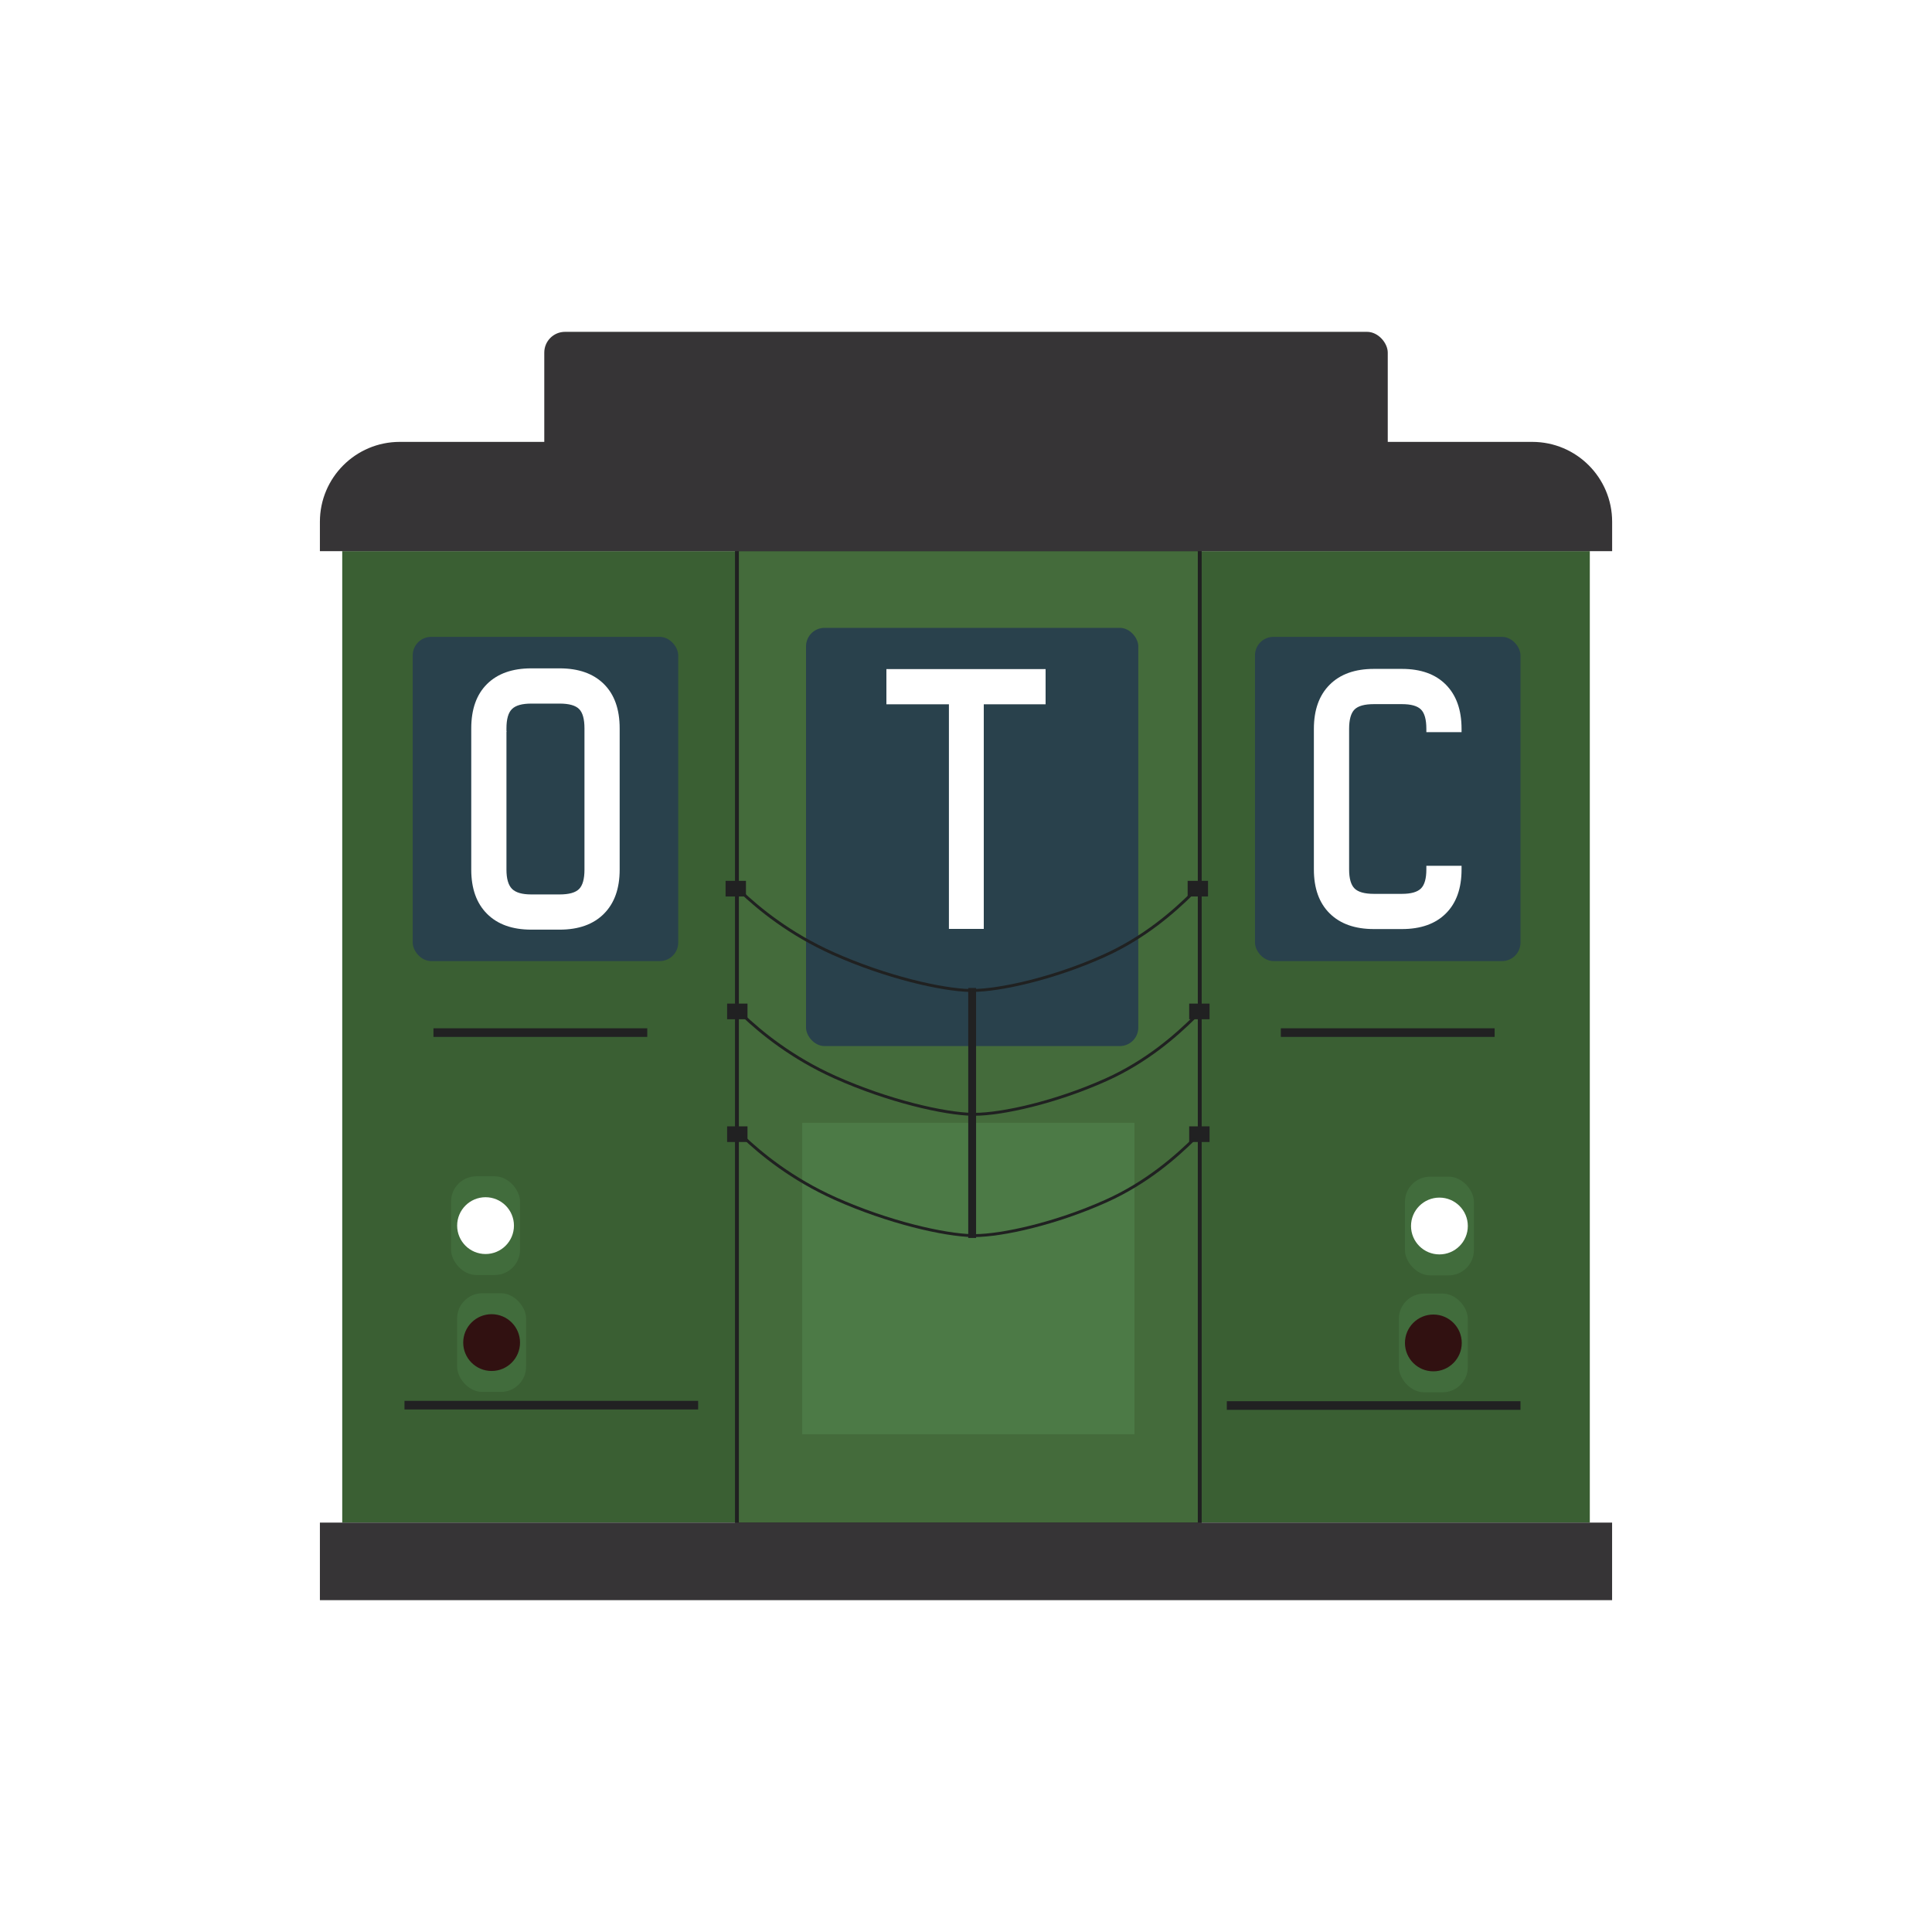 <?xml version="1.0" encoding="UTF-8"?>
<svg id="Layer_1" data-name="Layer 1" xmlns="http://www.w3.org/2000/svg" xmlns:xlink="http://www.w3.org/1999/xlink" viewBox="0 0 500 500">
  <defs>
    <filter id="drop-shadow-1" filterUnits="userSpaceOnUse">
      <feOffset dx="0" dy="0"/>
      <feGaussianBlur result="blur" stdDeviation="10"/>
      <feFlood flood-color="#231f20" flood-opacity=".78"/>
      <feComposite in2="blur" operator="in"/>
      <feComposite in="SourceGraphic"/>
    </filter>
    <filter id="drop-shadow-2" filterUnits="userSpaceOnUse">
      <feOffset dx="0" dy="0"/>
      <feGaussianBlur result="blur-2" stdDeviation="3"/>
      <feFlood flood-color="#231f20" flood-opacity=".59"/>
      <feComposite in2="blur-2" operator="in"/>
      <feComposite in="SourceGraphic"/>
    </filter>
    <filter id="drop-shadow-3" filterUnits="userSpaceOnUse">
      <feOffset dx="0" dy="0"/>
      <feGaussianBlur result="blur-3" stdDeviation="3"/>
      <feFlood flood-color="#231f20" flood-opacity=".59"/>
      <feComposite in2="blur-3" operator="in"/>
      <feComposite in="SourceGraphic"/>
    </filter>
    <filter id="drop-shadow-4" filterUnits="userSpaceOnUse">
      <feOffset dx="0" dy="0"/>
      <feGaussianBlur result="blur-4" stdDeviation="3"/>
      <feFlood flood-color="#231f20" flood-opacity=".59"/>
      <feComposite in2="blur-4" operator="in"/>
      <feComposite in="SourceGraphic"/>
    </filter>
    <filter id="drop-shadow-5" filterUnits="userSpaceOnUse">
      <feOffset dx="0" dy="0"/>
      <feGaussianBlur result="blur-5" stdDeviation="3"/>
      <feFlood flood-color="#231f20" flood-opacity=".59"/>
      <feComposite in2="blur-5" operator="in"/>
      <feComposite in="SourceGraphic"/>
    </filter>
    <filter id="outer-glow-6" filterUnits="userSpaceOnUse">
      <feOffset dx="0" dy="0"/>
      <feGaussianBlur result="blur-6" stdDeviation="2"/>
      <feFlood flood-color="#fff" flood-opacity="1"/>
      <feComposite in2="blur-6" operator="in"/>
      <feComposite in="SourceGraphic"/>
    </filter>
    <filter id="drop-shadow-7" filterUnits="userSpaceOnUse">
      <feOffset dx="0" dy="0"/>
      <feGaussianBlur result="blur-7" stdDeviation="3"/>
      <feFlood flood-color="#231f20" flood-opacity=".59"/>
      <feComposite in2="blur-7" operator="in"/>
      <feComposite in="SourceGraphic"/>
    </filter>
    <filter id="drop-shadow-8" filterUnits="userSpaceOnUse">
      <feOffset dx="0" dy="0"/>
      <feGaussianBlur result="blur-8" stdDeviation="3"/>
      <feFlood flood-color="#231f20" flood-opacity=".59"/>
      <feComposite in2="blur-8" operator="in"/>
      <feComposite in="SourceGraphic"/>
    </filter>
    <filter id="drop-shadow-9" filterUnits="userSpaceOnUse">
      <feOffset dx="0" dy="0"/>
      <feGaussianBlur result="blur-9" stdDeviation="3"/>
      <feFlood flood-color="#231f20" flood-opacity=".59"/>
      <feComposite in2="blur-9" operator="in"/>
      <feComposite in="SourceGraphic"/>
    </filter>
    <filter id="outer-glow-10" filterUnits="userSpaceOnUse">
      <feOffset dx="0" dy="0"/>
      <feGaussianBlur result="blur-10" stdDeviation="2"/>
      <feFlood flood-color="#fff" flood-opacity="1"/>
      <feComposite in2="blur-10" operator="in"/>
      <feComposite in="SourceGraphic"/>
    </filter>
    <filter id="drop-shadow-11" filterUnits="userSpaceOnUse">
      <feOffset dx="0" dy="0"/>
      <feGaussianBlur result="blur-11" stdDeviation="3"/>
      <feFlood flood-color="#231f20" flood-opacity=".59"/>
      <feComposite in2="blur-11" operator="in"/>
      <feComposite in="SourceGraphic"/>
    </filter>
    <filter id="drop-shadow-12" filterUnits="userSpaceOnUse">
      <feOffset dx="0" dy="0"/>
      <feGaussianBlur result="blur-12" stdDeviation="3"/>
      <feFlood flood-color="#231f20" flood-opacity=".59"/>
      <feComposite in2="blur-12" operator="in"/>
      <feComposite in="SourceGraphic"/>
    </filter>
    <filter id="drop-shadow-13" filterUnits="userSpaceOnUse">
      <feOffset dx="0" dy="0"/>
      <feGaussianBlur result="blur-13" stdDeviation="3"/>
      <feFlood flood-color="#231f20" flood-opacity=".59"/>
      <feComposite in2="blur-13" operator="in"/>
      <feComposite in="SourceGraphic"/>
    </filter>
    <filter id="drop-shadow-14" filterUnits="userSpaceOnUse">
      <feOffset dx="0" dy="0"/>
      <feGaussianBlur result="blur-14" stdDeviation="3"/>
      <feFlood flood-color="#231f20" flood-opacity=".59"/>
      <feComposite in2="blur-14" operator="in"/>
      <feComposite in="SourceGraphic"/>
    </filter>
    <filter id="drop-shadow-15" filterUnits="userSpaceOnUse">
      <feOffset dx="0" dy="0"/>
      <feGaussianBlur result="blur-15" stdDeviation="3"/>
      <feFlood flood-color="#231f20" flood-opacity=".59"/>
      <feComposite in2="blur-15" operator="in"/>
      <feComposite in="SourceGraphic"/>
    </filter>
    <filter id="drop-shadow-16" filterUnits="userSpaceOnUse">
      <feOffset dx="0" dy="0"/>
      <feGaussianBlur result="blur-16" stdDeviation="3"/>
      <feFlood flood-color="#231f20" flood-opacity=".59"/>
      <feComposite in2="blur-16" operator="in"/>
      <feComposite in="SourceGraphic"/>
    </filter>
    <filter id="drop-shadow-17" filterUnits="userSpaceOnUse">
      <feOffset dx="0" dy="0"/>
      <feGaussianBlur result="blur-17" stdDeviation="3"/>
      <feFlood flood-color="#231f20" flood-opacity=".59"/>
      <feComposite in2="blur-17" operator="in"/>
      <feComposite in="SourceGraphic"/>
    </filter>
    <filter id="drop-shadow-18" filterUnits="userSpaceOnUse">
      <feOffset dx="0" dy="0"/>
      <feGaussianBlur result="blur-18" stdDeviation="3"/>
      <feFlood flood-color="#231f20" flood-opacity=".59"/>
      <feComposite in2="blur-18" operator="in"/>
      <feComposite in="SourceGraphic"/>
    </filter>
    <filter id="drop-shadow-19" filterUnits="userSpaceOnUse">
      <feOffset dx="0" dy="0"/>
      <feGaussianBlur result="blur-19" stdDeviation="3"/>
      <feFlood flood-color="#231f20" flood-opacity=".59"/>
      <feComposite in2="blur-19" operator="in"/>
      <feComposite in="SourceGraphic"/>
    </filter>
    <filter id="drop-shadow-20" filterUnits="userSpaceOnUse">
      <feOffset dx="0" dy="0"/>
      <feGaussianBlur result="blur-20" stdDeviation="3"/>
      <feFlood flood-color="#231f20" flood-opacity=".59"/>
      <feComposite in2="blur-20" operator="in"/>
      <feComposite in="SourceGraphic"/>
    </filter>
    <filter id="outer-glow-21" filterUnits="userSpaceOnUse">
      <feOffset dx="0" dy="0"/>
      <feGaussianBlur result="blur-21" stdDeviation="2"/>
      <feFlood flood-color="#fff" flood-opacity=".97"/>
      <feComposite in2="blur-21" operator="in"/>
      <feComposite in="SourceGraphic"/>
    </filter>
    <filter id="outer-glow-22" filterUnits="userSpaceOnUse">
      <feOffset dx="0" dy="0"/>
      <feGaussianBlur result="blur-22" stdDeviation="2"/>
      <feFlood flood-color="#fff" flood-opacity=".97"/>
      <feComposite in2="blur-22" operator="in"/>
      <feComposite in="SourceGraphic"/>
    </filter>
    <filter id="outer-glow-23" filterUnits="userSpaceOnUse">
      <feOffset dx="0" dy="0"/>
      <feGaussianBlur result="blur-23" stdDeviation="2"/>
      <feFlood flood-color="#fff" flood-opacity=".97"/>
      <feComposite in2="blur-23" operator="in"/>
      <feComposite in="SourceGraphic"/>
    </filter>
  </defs>
  <g id="train" style="filter: url(#drop-shadow-1);">
    <rect x="88.57" y="142.63" width="322.87" height="251.42" style="fill: #3a5f33; stroke-width: 0px;"/>
    <g>
      <rect x="190.72" y="142.13" width="119.77" height="252.42" style="fill: #446b3b; stroke-width: 0px;"/>
      <path d="M309.99,142.63v251.42h-118.77v-251.42h118.77M310.99,141.63h-120.77v253.42h120.77v-253.42h0Z" style="fill: #202021; stroke-width: 0px;"/>
    </g>
    <rect x="140.86" y="85.88" width="218.29" height="40.84" rx="5.37" ry="5.37" style="fill: #363436; stroke-width: 0px;"/>
    <path d="M103.46,114.36h293.09c11.41,0,20.67,9.26,20.67,20.67v7.61H82.79v-7.61c0-11.41,9.26-20.67,20.67-20.67Z" style="fill: #363436; stroke-width: 0px;"/>
    <rect x="82.79" y="394.05" width="334.42" height="20.07" style="fill: #363436; stroke-width: 0px;"/>
    <rect x="106.81" y="164.82" width="68.71" height="83.91" rx="4.78" ry="4.78" style="fill: #29414c; filter: url(#drop-shadow-2); stroke-width: 0px;"/>
    <rect x="324.79" y="164.82" width="68.71" height="83.91" rx="4.78" ry="4.78" style="fill: #29414c; filter: url(#drop-shadow-3); stroke-width: 0px;"/>
    <rect x="208.6" y="162.49" width="85.99" height="108.23" rx="4.78" ry="4.78" style="fill: #29414c; filter: url(#drop-shadow-4); stroke-width: 0px;"/>
    <rect x="207.61" y="290.59" width="85.99" height="80.58" style="fill: #4c7a46; stroke-width: 0px;"/>
    <g>
      <rect x="116.74" y="304.43" width="17.84" height="25.54" rx="6.52" ry="6.52" style="fill: #416c3c; filter: url(#drop-shadow-5); stroke-width: 0px;"/>
      <circle cx="125.66" cy="317.19" r="7.35" style="fill: #fff; filter: url(#outer-glow-6); stroke-width: 0px;"/>
    </g>
    <g>
      <rect x="118.31" y="334.69" width="17.84" height="25.54" rx="6.52" ry="6.52" style="fill: #416c3c; filter: url(#drop-shadow-7); stroke-width: 0px;"/>
      <circle cx="127.23" cy="347.46" r="7.35" style="fill: #311111; stroke-width: 0px;"/>
    </g>
    <rect x="104.68" y="362.54" width="76" height="2.23" style="fill: #212122; filter: url(#drop-shadow-8); stroke-width: 0px;"/>
    <g>
      <rect x="363.6" y="304.52" width="17.84" height="25.54" rx="6.52" ry="6.52" transform="translate(745.04 634.58) rotate(-180)" style="fill: #416c3c; filter: url(#drop-shadow-9); stroke-width: 0px;"/>
      <circle cx="372.52" cy="317.29" r="7.35" style="fill: #fff; filter: url(#outer-glow-10); stroke-width: 0px;"/>
    </g>
    <g>
      <rect x="362.03" y="334.79" width="17.84" height="25.54" rx="6.52" ry="6.52" transform="translate(741.9 695.11) rotate(-180)" style="fill: #416c3c; filter: url(#drop-shadow-11); stroke-width: 0px;"/>
      <circle cx="370.95" cy="347.55" r="7.35" style="fill: #311111; stroke-width: 0px;"/>
    </g>
    <rect x="317.49" y="362.63" width="76" height="2.23" transform="translate(710.99 727.49) rotate(180)" style="fill: #212122; filter: url(#drop-shadow-12); stroke-width: 0px;"/>
    <rect x="112.18" y="266.11" width="55.33" height="2.23" transform="translate(279.69 534.46) rotate(180)" style="fill: #212122; filter: url(#drop-shadow-13); stroke-width: 0px;"/>
    <rect x="331.48" y="266.11" width="55.33" height="2.23" transform="translate(718.29 534.46) rotate(180)" style="fill: #212122; filter: url(#drop-shadow-14); stroke-width: 0px;"/>
    <rect x="187.78" y="227.96" width="5.27" height="4.05" style="fill: #212122; stroke-width: 0px;"/>
    <rect x="307.36" y="227.96" width="5.27" height="4.05" style="fill: #212122; stroke-width: 0px;"/>
    <rect x="188.18" y="259.73" width="5.27" height="4.05" style="fill: #212122; stroke-width: 0px;"/>
    <rect x="307.76" y="259.73" width="5.27" height="4.05" style="fill: #212122; stroke-width: 0px;"/>
    <rect x="188.18" y="291.5" width="5.27" height="4.05" style="fill: #212122; stroke-width: 0px;"/>
    <rect x="307.76" y="291.5" width="5.27" height="4.05" style="fill: #212122; stroke-width: 0px;"/>
    <rect x="250.58" y="255.69" width="2.03" height="64.69" style="fill: #212122; stroke-width: 0px;"/>
    <path d="M191.45,230.49c4.94,4.73,12.9,11.23,24.12,16.26,13.68,6.13,28.18,9.46,35.6,9.59" style="fill: none; filter: url(#drop-shadow-15); stroke: #202121; stroke-miterlimit: 10; stroke-width: .75px;"/>
    <path d="M308.53,231.25c-4.67,4.59-12.22,11.36-22.92,16.16-13.04,5.85-26.82,8.89-33.92,8.92" style="fill: none; filter: url(#drop-shadow-16); stroke: #202121; stroke-miterlimit: 10; stroke-width: .75px;"/>
    <path d="M192.04,262.54c4.94,4.73,12.9,11.23,24.12,16.26,13.68,6.13,28.18,9.46,35.6,9.59" style="fill: none; filter: url(#drop-shadow-17); stroke: #202121; stroke-miterlimit: 10; stroke-width: .75px;"/>
    <path d="M309.12,263.3c-4.67,4.59-12.22,11.36-22.92,16.16-13.04,5.85-26.82,8.89-33.92,8.92" style="fill: none; filter: url(#drop-shadow-18); stroke: #202121; stroke-miterlimit: 10; stroke-width: .75px;"/>
    <path d="M192.04,293.93c4.94,4.73,12.9,11.23,24.12,16.26,13.68,6.13,28.18,9.46,35.6,9.59" style="fill: none; filter: url(#drop-shadow-19); stroke: #202121; stroke-miterlimit: 10; stroke-width: .75px;"/>
    <path d="M309.12,294.69c-4.67,4.59-12.22,11.36-22.92,16.16-13.04,5.85-26.82,8.89-33.92,8.92" style="fill: none; filter: url(#drop-shadow-20); stroke: #202121; stroke-miterlimit: 10; stroke-width: .75px;"/>
  </g>
  <g id="text">
    <path d="M137.49,172.97h7.35c4.9,0,8.71,1.35,11.44,4.05,2.73,2.7,4.09,6.53,4.09,11.49v36.55c0,4.9-1.36,8.71-4.09,11.44-2.73,2.73-6.54,4.09-11.44,4.09h-7.35c-4.9,0-8.71-1.36-11.44-4.09-2.73-2.73-4.09-6.54-4.09-11.44v-36.55c0-4.96,1.36-8.79,4.09-11.49,2.73-2.7,6.54-4.05,11.44-4.05ZM137.49,182.09c-2.36,0-4.02.46-4.98,1.4-.96.93-1.44,2.6-1.44,5.02v.65c.06.06.06.16,0,.28v35.62c0,2.36.48,4.01,1.44,4.98.96.96,2.62,1.44,4.98,1.44h7.35c2.42,0,4.09-.47,5.02-1.4s1.4-2.6,1.4-5.02v-36.55c0-2.42-.46-4.09-1.4-5.02-.93-.93-2.6-1.4-5.02-1.4h-7.35Z" style="fill: #fff; filter: url(#outer-glow-21); stroke-width: 0px;"/>
    <path d="M229.4,173.16h41.2v9.11h-16v58.13h-9.02v-58.13h-16.18v-9.11Z" style="fill: #fff; filter: url(#outer-glow-22); stroke-width: 0px;"/>
    <path d="M355.56,173.11h7.25c4.9,0,8.7,1.36,11.39,4.09,2.7,2.73,4.05,6.54,4.05,11.44v.84h-9.11v-.84c0-2.42-.46-4.09-1.39-5.02-.93-.93-2.57-1.39-4.93-1.39h-7.25c-2.42,0-4.09.46-5.02,1.39-.93.93-1.4,2.6-1.4,5.02v36.36c0,2.36.47,4,1.4,4.93.93.93,2.6,1.4,5.02,1.4h7.25c2.36,0,4-.47,4.93-1.4.93-.93,1.39-2.57,1.39-4.93v-.93h9.11v.93c0,4.9-1.35,8.7-4.05,11.39-2.7,2.7-6.5,4.05-11.39,4.05h-7.25c-4.9,0-8.71-1.35-11.44-4.05-2.73-2.7-4.09-6.49-4.09-11.39v-36.36c0-4.9,1.36-8.71,4.09-11.44,2.73-2.73,6.54-4.09,11.44-4.09Z" style="fill: #fff; filter: url(#outer-glow-23); stroke-width: 0px;"/>
  </g>
</svg>